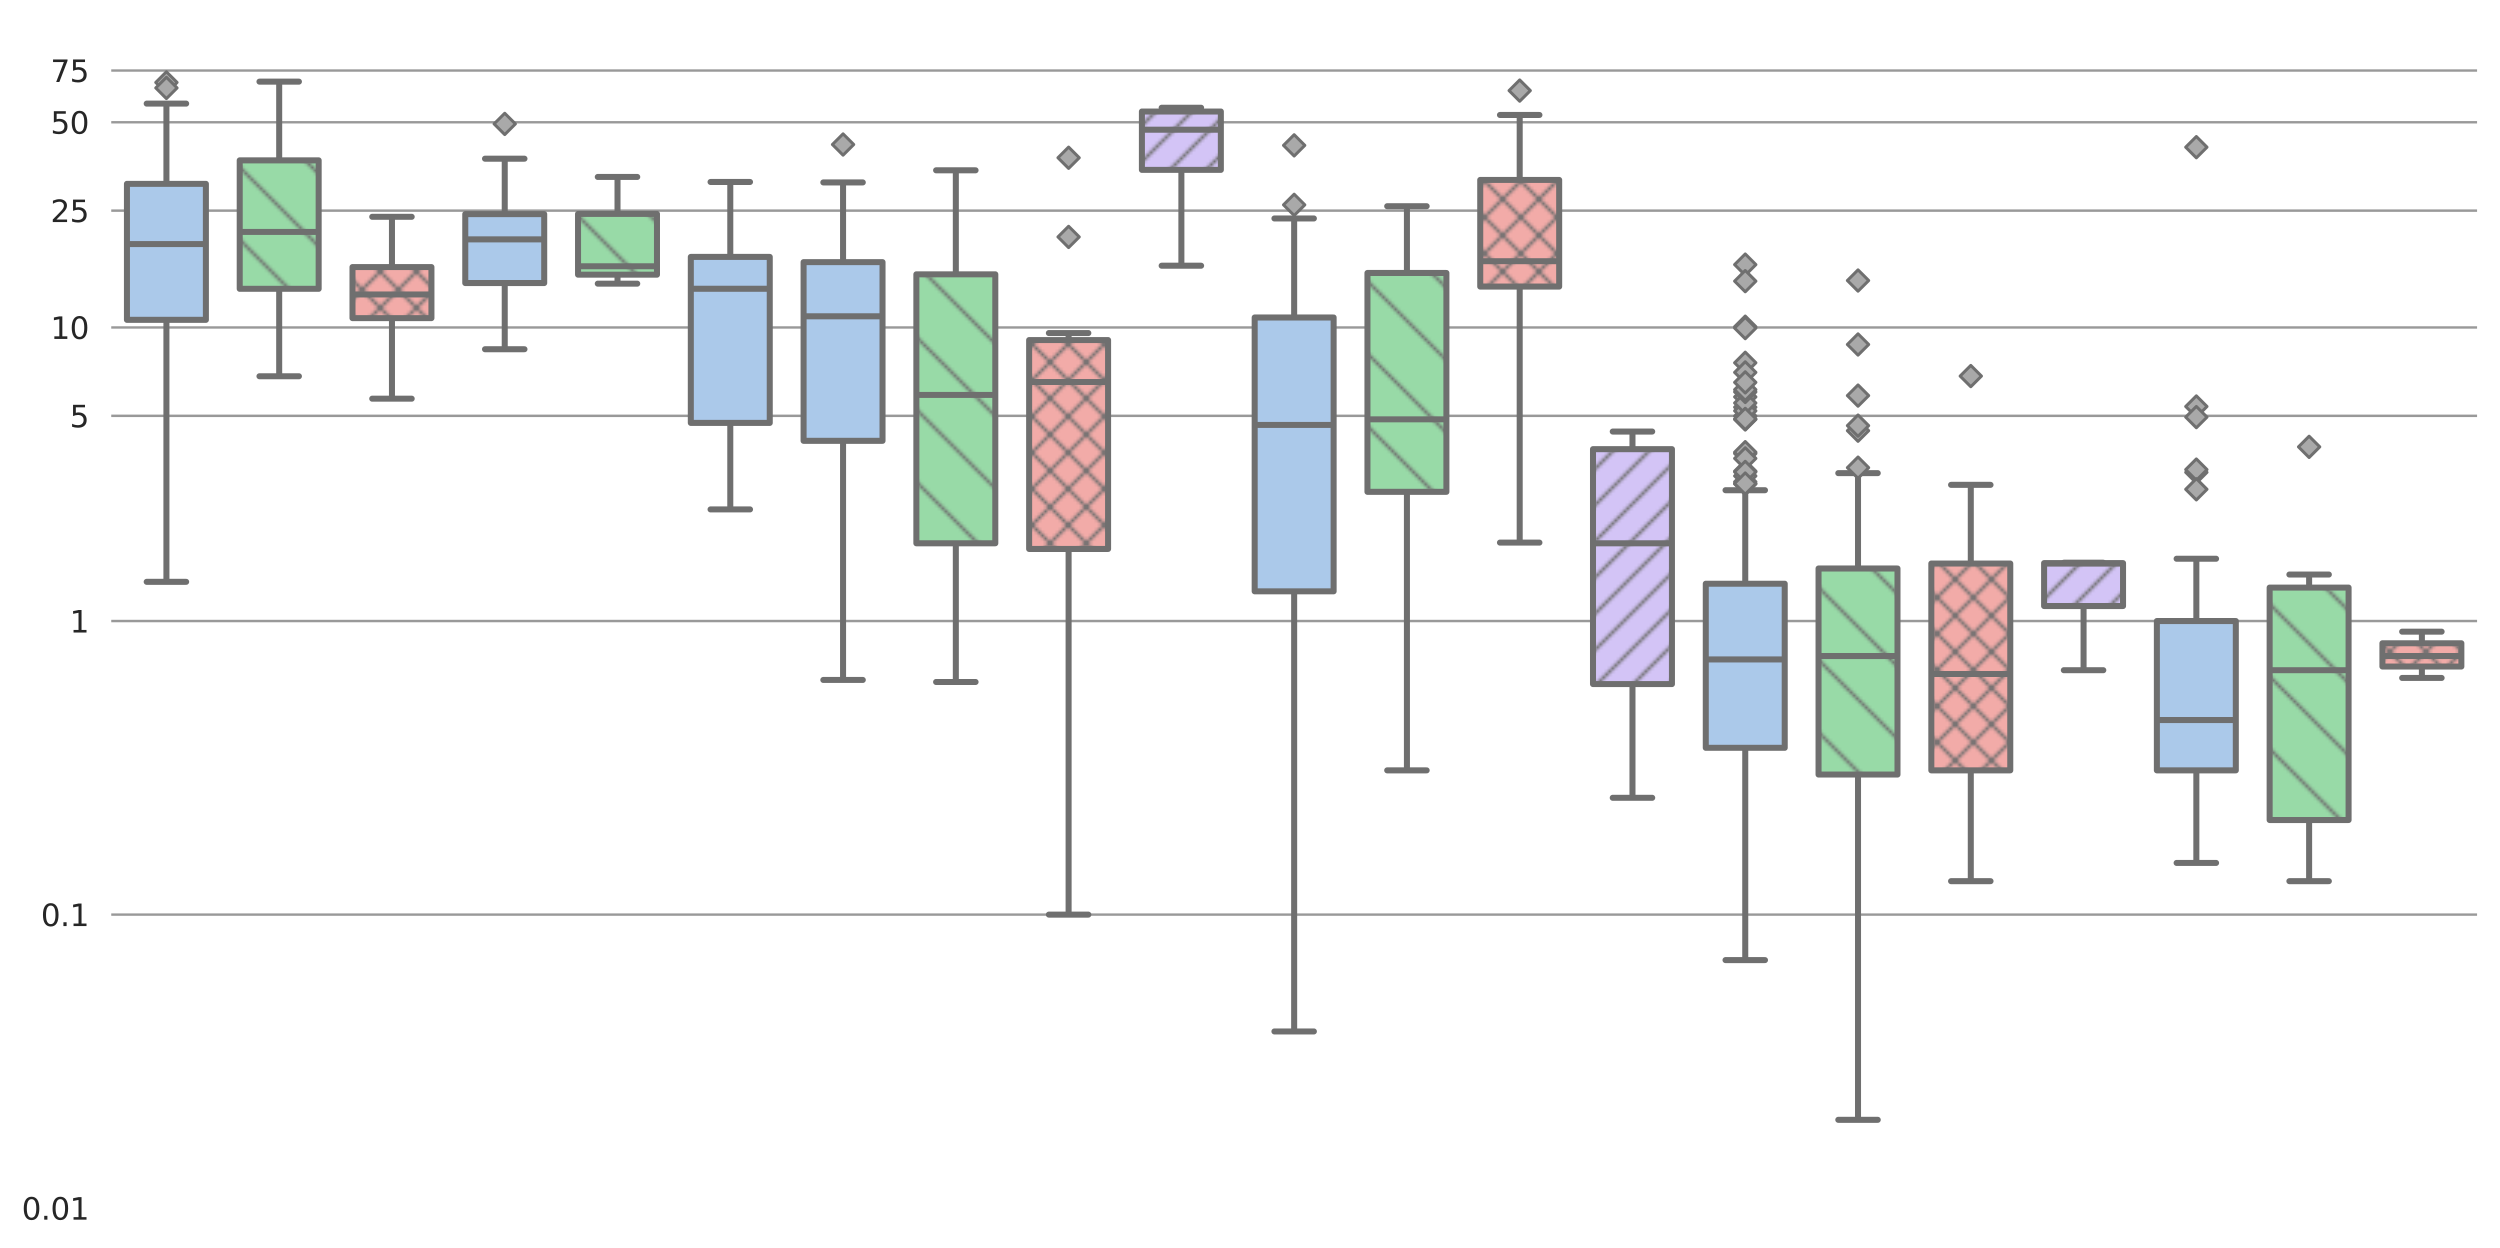 <?xml version="1.0" encoding="utf-8" standalone="no"?>
<!DOCTYPE svg PUBLIC "-//W3C//DTD SVG 1.1//EN"
  "http://www.w3.org/Graphics/SVG/1.1/DTD/svg11.dtd">
<svg xmlns:xlink="http://www.w3.org/1999/xlink" width="828.543pt" height="413.498pt" viewBox="0 0 828.543 413.498" xmlns="http://www.w3.org/2000/svg" version="1.1">
 <defs>
  <style type="text/css">*{stroke-linejoin: round; stroke-linecap: butt}</style>
 </defs>
 <g id="figure_1">
  <g id="patch_1">
   <path d="M 0 413.498 
L 828.543 413.498 
L 828.543 0 
L 0 0 
z
" style="fill: #ffffff"/>
  </g>
  <g id="axes_1">
   <g id="patch_2">
    <path d="M 36.466 400.419 
L 821.343 400.419 
L 821.343 7.2 
L 36.466 7.2 
z
" style="fill: #ffffff"/>
   </g>
   <g id="matplotlib.axis_1"/>
   <g id="matplotlib.axis_2">
    <g id="ytick_1">
     <g id="line2d_1">
      <path d="M 36.466 400.419 
L 821.343 400.419 
" clip-path="url(#p3a0d435a1f)" style="fill: none; stroke: #999999; stroke-width: 0.8; stroke-linecap: round"/>
     </g>
     <g id="text_1">
      <!-- 0.01 -->
      <g style="fill: #262626" transform="translate(7.2 404.218) scale(0.1 -0.1)">
       <defs>
        <path id="DejaVuSans-30" d="M 2034 4250 
Q 1547 4250 1301 3770 
Q 1056 3291 1056 2328 
Q 1056 1369 1301 889 
Q 1547 409 2034 409 
Q 2525 409 2770 889 
Q 3016 1369 3016 2328 
Q 3016 3291 2770 3770 
Q 2525 4250 2034 4250 
z
M 2034 4750 
Q 2819 4750 3233 4129 
Q 3647 3509 3647 2328 
Q 3647 1150 3233 529 
Q 2819 -91 2034 -91 
Q 1250 -91 836 529 
Q 422 1150 422 2328 
Q 422 3509 836 4129 
Q 1250 4750 2034 4750 
z
" transform="scale(0.016)"/>
        <path id="DejaVuSans-2e" d="M 684 794 
L 1344 794 
L 1344 0 
L 684 0 
L 684 794 
z
" transform="scale(0.016)"/>
        <path id="DejaVuSans-31" d="M 794 531 
L 1825 531 
L 1825 4091 
L 703 3866 
L 703 4441 
L 1819 4666 
L 2450 4666 
L 2450 531 
L 3481 531 
L 3481 0 
L 794 0 
L 794 531 
z
" transform="scale(0.016)"/>
       </defs>
       <use xlink:href="#DejaVuSans-30"/>
       <use xlink:href="#DejaVuSans-2e" transform="translate(63.623 0)"/>
       <use xlink:href="#DejaVuSans-30" transform="translate(95.41 0)"/>
       <use xlink:href="#DejaVuSans-31" transform="translate(159.033 0)"/>
      </g>
     </g>
    </g>
    <g id="ytick_2">
     <g id="line2d_2">
      <path d="M 36.466 303.121 
L 821.343 303.121 
" clip-path="url(#p3a0d435a1f)" style="fill: none; stroke: #999999; stroke-width: 0.8; stroke-linecap: round"/>
     </g>
     <g id="text_2">
      <!-- 0.1 -->
      <g style="fill: #262626" transform="translate(13.562 306.92) scale(0.1 -0.1)">
       <use xlink:href="#DejaVuSans-30"/>
       <use xlink:href="#DejaVuSans-2e" transform="translate(63.623 0)"/>
       <use xlink:href="#DejaVuSans-31" transform="translate(95.41 0)"/>
      </g>
     </g>
    </g>
    <g id="ytick_3">
     <g id="line2d_3">
      <path d="M 36.466 205.823 
L 821.343 205.823 
" clip-path="url(#p3a0d435a1f)" style="fill: none; stroke: #999999; stroke-width: 0.8; stroke-linecap: round"/>
     </g>
     <g id="text_3">
      <!-- 1 -->
      <g style="fill: #262626" transform="translate(23.103 209.622) scale(0.1 -0.1)">
       <use xlink:href="#DejaVuSans-31"/>
      </g>
     </g>
    </g>
    <g id="ytick_4">
     <g id="line2d_4">
      <path d="M 36.466 137.815 
L 821.343 137.815 
" clip-path="url(#p3a0d435a1f)" style="fill: none; stroke: #999999; stroke-width: 0.8; stroke-linecap: round"/>
     </g>
     <g id="text_4">
      <!-- 5 -->
      <g style="fill: #262626" transform="translate(23.103 141.614) scale(0.1 -0.1)">
       <defs>
        <path id="DejaVuSans-35" d="M 691 4666 
L 3169 4666 
L 3169 4134 
L 1269 4134 
L 1269 2991 
Q 1406 3038 1543 3061 
Q 1681 3084 1819 3084 
Q 2600 3084 3056 2656 
Q 3513 2228 3513 1497 
Q 3513 744 3044 326 
Q 2575 -91 1722 -91 
Q 1428 -91 1123 -41 
Q 819 9 494 109 
L 494 744 
Q 775 591 1075 516 
Q 1375 441 1709 441 
Q 2250 441 2565 725 
Q 2881 1009 2881 1497 
Q 2881 1984 2565 2268 
Q 2250 2553 1709 2553 
Q 1456 2553 1204 2497 
Q 953 2441 691 2322 
L 691 4666 
z
" transform="scale(0.016)"/>
       </defs>
       <use xlink:href="#DejaVuSans-35"/>
      </g>
     </g>
    </g>
    <g id="ytick_5">
     <g id="line2d_5">
      <path d="M 36.466 108.525 
L 821.343 108.525 
" clip-path="url(#p3a0d435a1f)" style="fill: none; stroke: #999999; stroke-width: 0.8; stroke-linecap: round"/>
     </g>
     <g id="text_5">
      <!-- 10 -->
      <g style="fill: #262626" transform="translate(16.741 112.324) scale(0.1 -0.1)">
       <use xlink:href="#DejaVuSans-31"/>
       <use xlink:href="#DejaVuSans-30" transform="translate(63.623 0)"/>
      </g>
     </g>
    </g>
    <g id="ytick_6">
     <g id="line2d_6">
      <path d="M 36.466 69.807 
L 821.343 69.807 
" clip-path="url(#p3a0d435a1f)" style="fill: none; stroke: #999999; stroke-width: 0.8; stroke-linecap: round"/>
     </g>
     <g id="text_6">
      <!-- 25 -->
      <g style="fill: #262626" transform="translate(16.741 73.606) scale(0.1 -0.1)">
       <defs>
        <path id="DejaVuSans-32" d="M 1228 531 
L 3431 531 
L 3431 0 
L 469 0 
L 469 531 
Q 828 903 1448 1529 
Q 2069 2156 2228 2338 
Q 2531 2678 2651 2914 
Q 2772 3150 2772 3378 
Q 2772 3750 2511 3984 
Q 2250 4219 1831 4219 
Q 1534 4219 1204 4116 
Q 875 4013 500 3803 
L 500 4441 
Q 881 4594 1212 4672 
Q 1544 4750 1819 4750 
Q 2544 4750 2975 4387 
Q 3406 4025 3406 3419 
Q 3406 3131 3298 2873 
Q 3191 2616 2906 2266 
Q 2828 2175 2409 1742 
Q 1991 1309 1228 531 
z
" transform="scale(0.016)"/>
       </defs>
       <use xlink:href="#DejaVuSans-32"/>
       <use xlink:href="#DejaVuSans-35" transform="translate(63.623 0)"/>
      </g>
     </g>
    </g>
    <g id="ytick_7">
     <g id="line2d_7">
      <path d="M 36.466 40.517 
L 821.343 40.517 
" clip-path="url(#p3a0d435a1f)" style="fill: none; stroke: #999999; stroke-width: 0.8; stroke-linecap: round"/>
     </g>
     <g id="text_7">
      <!-- 50 -->
      <g style="fill: #262626" transform="translate(16.741 44.316) scale(0.1 -0.1)">
       <use xlink:href="#DejaVuSans-35"/>
       <use xlink:href="#DejaVuSans-30" transform="translate(63.623 0)"/>
      </g>
     </g>
    </g>
    <g id="ytick_8">
     <g id="line2d_8">
      <path d="M 36.466 23.384 
L 821.343 23.384 
" clip-path="url(#p3a0d435a1f)" style="fill: none; stroke: #999999; stroke-width: 0.8; stroke-linecap: round"/>
     </g>
     <g id="text_8">
      <!-- 75 -->
      <g style="fill: #262626" transform="translate(16.741 27.183) scale(0.1 -0.1)">
       <defs>
        <path id="DejaVuSans-37" d="M 525 4666 
L 3525 4666 
L 3525 4397 
L 1831 0 
L 1172 0 
L 2766 4134 
L 525 4134 
L 525 4666 
z
" transform="scale(0.016)"/>
       </defs>
       <use xlink:href="#DejaVuSans-37"/>
       <use xlink:href="#DejaVuSans-35" transform="translate(63.623 0)"/>
      </g>
     </g>
    </g>
    <g id="ytick_9"/>
    <g id="ytick_10"/>
    <g id="ytick_11"/>
    <g id="ytick_12"/>
    <g id="ytick_13"/>
    <g id="ytick_14"/>
    <g id="ytick_15"/>
    <g id="ytick_16"/>
    <g id="ytick_17"/>
    <g id="ytick_18"/>
    <g id="ytick_19"/>
    <g id="ytick_20"/>
    <g id="ytick_21"/>
    <g id="ytick_22"/>
    <g id="ytick_23"/>
    <g id="ytick_24"/>
    <g id="ytick_25"/>
    <g id="ytick_26"/>
    <g id="ytick_27"/>
    <g id="ytick_28"/>
    <g id="ytick_29"/>
    <g id="ytick_30"/>
    <g id="ytick_31"/>
    <g id="ytick_32"/>
    <g id="ytick_33"/>
    <g id="ytick_34"/>
    <g id="ytick_35"/>
    <g id="ytick_36"/>
    <g id="ytick_37"/>
    <g id="ytick_38"/>
   </g>
   <g id="patch_3">
    <path d="M 42.072 106.003 
L 68.234 106.003 
L 68.234 60.932 
L 42.072 60.932 
L 42.072 106.003 
z
" clip-path="url(#p3a0d435a1f)" style="fill: #abc9ea; stroke: #6f6f6f; stroke-width: 2; stroke-linejoin: miter"/>
   </g>
   <g id="line2d_9">
    <path d="M 55.153 106.003 
L 55.153 192.83 
" clip-path="url(#p3a0d435a1f)" style="fill: none; stroke: #6f6f6f; stroke-width: 2"/>
   </g>
   <g id="line2d_10">
    <path d="M 55.153 60.932 
L 55.153 34.34 
" clip-path="url(#p3a0d435a1f)" style="fill: none; stroke: #6f6f6f; stroke-width: 2"/>
   </g>
   <g id="line2d_11">
    <path d="M 48.613 192.83 
L 61.694 192.83 
" clip-path="url(#p3a0d435a1f)" style="fill: none; stroke: #6f6f6f; stroke-width: 2; stroke-linecap: round"/>
   </g>
   <g id="line2d_12">
    <path d="M 48.613 34.34 
L 61.694 34.34 
" clip-path="url(#p3a0d435a1f)" style="fill: none; stroke: #6f6f6f; stroke-width: 2; stroke-linecap: round"/>
   </g>
   <g id="line2d_13">
    <defs>
     <path id="md24e4d7b96" d="M -0 3.536 
L 3.536 0 
L 0 -3.536 
L -3.536 -0 
z
" style="stroke: #6f6f6f; stroke-linejoin: miter"/>
    </defs>
    <g clip-path="url(#p3a0d435a1f)">
     <use xlink:href="#md24e4d7b96" x="55.153" y="27.326" style="fill: #a9a9a9; stroke: #6f6f6f; stroke-linejoin: miter"/>
     <use xlink:href="#md24e4d7b96" x="55.153" y="29.145" style="fill: #a9a9a9; stroke: #6f6f6f; stroke-linejoin: miter"/>
    </g>
   </g>
   <g id="patch_4">
    <path d="M 79.447 95.719 
L 105.61 95.719 
L 105.61 53.143 
L 79.447 53.143 
L 79.447 95.719 
z
" clip-path="url(#p3a0d435a1f)" style="fill: url(#h4599c4255c); stroke: #6f6f6f; stroke-width: 2; stroke-linejoin: miter"/>
   </g>
   <g id="line2d_14">
    <path d="M 92.528 95.719 
L 92.528 124.698 
" clip-path="url(#p3a0d435a1f)" style="fill: none; stroke: #6f6f6f; stroke-width: 2"/>
   </g>
   <g id="line2d_15">
    <path d="M 92.528 53.143 
L 92.528 27.06 
" clip-path="url(#p3a0d435a1f)" style="fill: none; stroke: #6f6f6f; stroke-width: 2"/>
   </g>
   <g id="line2d_16">
    <path d="M 85.988 124.698 
L 99.069 124.698 
" clip-path="url(#p3a0d435a1f)" style="fill: none; stroke: #6f6f6f; stroke-width: 2; stroke-linecap: round"/>
   </g>
   <g id="line2d_17">
    <path d="M 85.988 27.06 
L 99.069 27.06 
" clip-path="url(#p3a0d435a1f)" style="fill: none; stroke: #6f6f6f; stroke-width: 2; stroke-linecap: round"/>
   </g>
   <g id="line2d_18"/>
   <g id="patch_5">
    <path d="M 116.822 105.43 
L 142.985 105.43 
L 142.985 88.513 
L 116.822 88.513 
L 116.822 105.43 
z
" clip-path="url(#p3a0d435a1f)" style="fill: url(#hc1af80249e); stroke: #6f6f6f; stroke-width: 2; stroke-linejoin: miter"/>
   </g>
   <g id="line2d_19">
    <path d="M 129.903 105.43 
L 129.903 132.13 
" clip-path="url(#p3a0d435a1f)" style="fill: none; stroke: #6f6f6f; stroke-width: 2"/>
   </g>
   <g id="line2d_20">
    <path d="M 129.903 88.513 
L 129.903 71.85 
" clip-path="url(#p3a0d435a1f)" style="fill: none; stroke: #6f6f6f; stroke-width: 2"/>
   </g>
   <g id="line2d_21">
    <path d="M 123.363 132.13 
L 136.444 132.13 
" clip-path="url(#p3a0d435a1f)" style="fill: none; stroke: #6f6f6f; stroke-width: 2; stroke-linecap: round"/>
   </g>
   <g id="line2d_22">
    <path d="M 123.363 71.85 
L 136.444 71.85 
" clip-path="url(#p3a0d435a1f)" style="fill: none; stroke: #6f6f6f; stroke-width: 2; stroke-linecap: round"/>
   </g>
   <g id="line2d_23"/>
   <g id="patch_6">
    <path d="M 154.197 93.805 
L 180.36 93.805 
L 180.36 70.954 
L 154.197 70.954 
L 154.197 93.805 
z
" clip-path="url(#p3a0d435a1f)" style="fill: #abc9ea; stroke: #6f6f6f; stroke-width: 2; stroke-linejoin: miter"/>
   </g>
   <g id="line2d_24">
    <path d="M 167.279 93.805 
L 167.279 115.742 
" clip-path="url(#p3a0d435a1f)" style="fill: none; stroke: #6f6f6f; stroke-width: 2"/>
   </g>
   <g id="line2d_25">
    <path d="M 167.279 70.954 
L 167.279 52.594 
" clip-path="url(#p3a0d435a1f)" style="fill: none; stroke: #6f6f6f; stroke-width: 2"/>
   </g>
   <g id="line2d_26">
    <path d="M 160.738 115.742 
L 173.819 115.742 
" clip-path="url(#p3a0d435a1f)" style="fill: none; stroke: #6f6f6f; stroke-width: 2; stroke-linecap: round"/>
   </g>
   <g id="line2d_27">
    <path d="M 160.738 52.594 
L 173.819 52.594 
" clip-path="url(#p3a0d435a1f)" style="fill: none; stroke: #6f6f6f; stroke-width: 2; stroke-linecap: round"/>
   </g>
   <g id="line2d_28">
    <g clip-path="url(#p3a0d435a1f)">
     <use xlink:href="#md24e4d7b96" x="167.279" y="41.07" style="fill: #a9a9a9; stroke: #6f6f6f; stroke-linejoin: miter"/>
    </g>
   </g>
   <g id="patch_7">
    <path d="M 191.572 91.027 
L 217.735 91.027 
L 217.735 70.902 
L 191.572 70.902 
L 191.572 91.027 
z
" clip-path="url(#p3a0d435a1f)" style="fill: url(#h4599c4255c); stroke: #6f6f6f; stroke-width: 2; stroke-linejoin: miter"/>
   </g>
   <g id="line2d_29">
    <path d="M 204.654 91.027 
L 204.654 94.007 
" clip-path="url(#p3a0d435a1f)" style="fill: none; stroke: #6f6f6f; stroke-width: 2"/>
   </g>
   <g id="line2d_30">
    <path d="M 204.654 70.902 
L 204.654 58.642 
" clip-path="url(#p3a0d435a1f)" style="fill: none; stroke: #6f6f6f; stroke-width: 2"/>
   </g>
   <g id="line2d_31">
    <path d="M 198.113 94.007 
L 211.194 94.007 
" clip-path="url(#p3a0d435a1f)" style="fill: none; stroke: #6f6f6f; stroke-width: 2; stroke-linecap: round"/>
   </g>
   <g id="line2d_32">
    <path d="M 198.113 58.642 
L 211.194 58.642 
" clip-path="url(#p3a0d435a1f)" style="fill: none; stroke: #6f6f6f; stroke-width: 2; stroke-linecap: round"/>
   </g>
   <g id="line2d_33"/>
   <g id="patch_8">
    <path d="M 228.948 140.161 
L 255.11 140.161 
L 255.11 85.145 
L 228.948 85.145 
L 228.948 140.161 
z
" clip-path="url(#p3a0d435a1f)" style="fill: #abc9ea; stroke: #6f6f6f; stroke-width: 2; stroke-linejoin: miter"/>
   </g>
   <g id="line2d_34">
    <path d="M 242.029 140.161 
L 242.029 168.829 
" clip-path="url(#p3a0d435a1f)" style="fill: none; stroke: #6f6f6f; stroke-width: 2"/>
   </g>
   <g id="line2d_35">
    <path d="M 242.029 85.145 
L 242.029 60.31 
" clip-path="url(#p3a0d435a1f)" style="fill: none; stroke: #6f6f6f; stroke-width: 2"/>
   </g>
   <g id="line2d_36">
    <path d="M 235.488 168.829 
L 248.57 168.829 
" clip-path="url(#p3a0d435a1f)" style="fill: none; stroke: #6f6f6f; stroke-width: 2; stroke-linecap: round"/>
   </g>
   <g id="line2d_37">
    <path d="M 235.488 60.31 
L 248.57 60.31 
" clip-path="url(#p3a0d435a1f)" style="fill: none; stroke: #6f6f6f; stroke-width: 2; stroke-linecap: round"/>
   </g>
   <g id="line2d_38"/>
   <g id="patch_9">
    <path d="M 266.323 146.098 
L 292.485 146.098 
L 292.485 86.881 
L 266.323 86.881 
L 266.323 146.098 
z
" clip-path="url(#p3a0d435a1f)" style="fill: #abc9ea; stroke: #6f6f6f; stroke-width: 2; stroke-linejoin: miter"/>
   </g>
   <g id="line2d_39">
    <path d="M 279.404 146.098 
L 279.404 225.347 
" clip-path="url(#p3a0d435a1f)" style="fill: none; stroke: #6f6f6f; stroke-width: 2"/>
   </g>
   <g id="line2d_40">
    <path d="M 279.404 86.881 
L 279.404 60.459 
" clip-path="url(#p3a0d435a1f)" style="fill: none; stroke: #6f6f6f; stroke-width: 2"/>
   </g>
   <g id="line2d_41">
    <path d="M 272.863 225.347 
L 285.945 225.347 
" clip-path="url(#p3a0d435a1f)" style="fill: none; stroke: #6f6f6f; stroke-width: 2; stroke-linecap: round"/>
   </g>
   <g id="line2d_42">
    <path d="M 272.863 60.459 
L 285.945 60.459 
" clip-path="url(#p3a0d435a1f)" style="fill: none; stroke: #6f6f6f; stroke-width: 2; stroke-linecap: round"/>
   </g>
   <g id="line2d_43">
    <g clip-path="url(#p3a0d435a1f)">
     <use xlink:href="#md24e4d7b96" x="279.404" y="47.895" style="fill: #a9a9a9; stroke: #6f6f6f; stroke-linejoin: miter"/>
    </g>
   </g>
   <g id="patch_10">
    <path d="M 303.698 180.057 
L 329.86 180.057 
L 329.86 90.916 
L 303.698 90.916 
L 303.698 180.057 
z
" clip-path="url(#p3a0d435a1f)" style="fill: url(#h4599c4255c); stroke: #6f6f6f; stroke-width: 2; stroke-linejoin: miter"/>
   </g>
   <g id="line2d_44">
    <path d="M 316.779 180.057 
L 316.779 226.023 
" clip-path="url(#p3a0d435a1f)" style="fill: none; stroke: #6f6f6f; stroke-width: 2"/>
   </g>
   <g id="line2d_45">
    <path d="M 316.779 90.916 
L 316.779 56.442 
" clip-path="url(#p3a0d435a1f)" style="fill: none; stroke: #6f6f6f; stroke-width: 2"/>
   </g>
   <g id="line2d_46">
    <path d="M 310.238 226.023 
L 323.32 226.023 
" clip-path="url(#p3a0d435a1f)" style="fill: none; stroke: #6f6f6f; stroke-width: 2; stroke-linecap: round"/>
   </g>
   <g id="line2d_47">
    <path d="M 310.238 56.442 
L 323.32 56.442 
" clip-path="url(#p3a0d435a1f)" style="fill: none; stroke: #6f6f6f; stroke-width: 2; stroke-linecap: round"/>
   </g>
   <g id="line2d_48"/>
   <g id="patch_11">
    <path d="M 341.073 181.935 
L 367.236 181.935 
L 367.236 112.708 
L 341.073 112.708 
L 341.073 181.935 
z
" clip-path="url(#p3a0d435a1f)" style="fill: url(#hc1af80249e); stroke: #6f6f6f; stroke-width: 2; stroke-linejoin: miter"/>
   </g>
   <g id="line2d_49">
    <path d="M 354.154 181.935 
L 354.154 303.121 
" clip-path="url(#p3a0d435a1f)" style="fill: none; stroke: #6f6f6f; stroke-width: 2"/>
   </g>
   <g id="line2d_50">
    <path d="M 354.154 112.708 
L 354.154 110.382 
" clip-path="url(#p3a0d435a1f)" style="fill: none; stroke: #6f6f6f; stroke-width: 2"/>
   </g>
   <g id="line2d_51">
    <path d="M 347.614 303.121 
L 360.695 303.121 
" clip-path="url(#p3a0d435a1f)" style="fill: none; stroke: #6f6f6f; stroke-width: 2; stroke-linecap: round"/>
   </g>
   <g id="line2d_52">
    <path d="M 347.614 110.382 
L 360.695 110.382 
" clip-path="url(#p3a0d435a1f)" style="fill: none; stroke: #6f6f6f; stroke-width: 2; stroke-linecap: round"/>
   </g>
   <g id="line2d_53">
    <g clip-path="url(#p3a0d435a1f)">
     <use xlink:href="#md24e4d7b96" x="354.154" y="78.523" style="fill: #a9a9a9; stroke: #6f6f6f; stroke-linejoin: miter"/>
     <use xlink:href="#md24e4d7b96" x="354.154" y="52.281" style="fill: #a9a9a9; stroke: #6f6f6f; stroke-linejoin: miter"/>
    </g>
   </g>
   <g id="patch_12">
    <path d="M 378.448 56.298 
L 404.611 56.298 
L 404.611 36.959 
L 378.448 36.959 
L 378.448 56.298 
z
" clip-path="url(#p3a0d435a1f)" style="fill: url(#h6200b3d8ff); stroke: #6f6f6f; stroke-width: 2; stroke-linejoin: miter"/>
   </g>
   <g id="line2d_54">
    <path d="M 391.529 56.298 
L 391.529 88.062 
" clip-path="url(#p3a0d435a1f)" style="fill: none; stroke: #6f6f6f; stroke-width: 2"/>
   </g>
   <g id="line2d_55">
    <path d="M 391.529 36.959 
L 391.529 35.713 
" clip-path="url(#p3a0d435a1f)" style="fill: none; stroke: #6f6f6f; stroke-width: 2"/>
   </g>
   <g id="line2d_56">
    <path d="M 384.989 88.062 
L 398.07 88.062 
" clip-path="url(#p3a0d435a1f)" style="fill: none; stroke: #6f6f6f; stroke-width: 2; stroke-linecap: round"/>
   </g>
   <g id="line2d_57">
    <path d="M 384.989 35.713 
L 398.07 35.713 
" clip-path="url(#p3a0d435a1f)" style="fill: none; stroke: #6f6f6f; stroke-width: 2; stroke-linecap: round"/>
   </g>
   <g id="line2d_58"/>
   <g id="patch_13">
    <path d="M 415.823 195.973 
L 441.986 195.973 
L 441.986 105.224 
L 415.823 105.224 
L 415.823 195.973 
z
" clip-path="url(#p3a0d435a1f)" style="fill: #abc9ea; stroke: #6f6f6f; stroke-width: 2; stroke-linejoin: miter"/>
   </g>
   <g id="line2d_59">
    <path d="M 428.905 195.973 
L 428.905 341.84 
" clip-path="url(#p3a0d435a1f)" style="fill: none; stroke: #6f6f6f; stroke-width: 2"/>
   </g>
   <g id="line2d_60">
    <path d="M 428.905 105.224 
L 428.905 72.403 
" clip-path="url(#p3a0d435a1f)" style="fill: none; stroke: #6f6f6f; stroke-width: 2"/>
   </g>
   <g id="line2d_61">
    <path d="M 422.364 341.84 
L 435.445 341.84 
" clip-path="url(#p3a0d435a1f)" style="fill: none; stroke: #6f6f6f; stroke-width: 2; stroke-linecap: round"/>
   </g>
   <g id="line2d_62">
    <path d="M 422.364 72.403 
L 435.445 72.403 
" clip-path="url(#p3a0d435a1f)" style="fill: none; stroke: #6f6f6f; stroke-width: 2; stroke-linecap: round"/>
   </g>
   <g id="line2d_63">
    <g clip-path="url(#p3a0d435a1f)">
     <use xlink:href="#md24e4d7b96" x="428.905" y="67.89" style="fill: #a9a9a9; stroke: #6f6f6f; stroke-linejoin: miter"/>
     <use xlink:href="#md24e4d7b96" x="428.905" y="48.177" style="fill: #a9a9a9; stroke: #6f6f6f; stroke-linejoin: miter"/>
    </g>
   </g>
   <g id="patch_14">
    <path d="M 453.198 163 
L 479.361 163 
L 479.361 90.466 
L 453.198 90.466 
L 453.198 163 
z
" clip-path="url(#p3a0d435a1f)" style="fill: url(#h4599c4255c); stroke: #6f6f6f; stroke-width: 2; stroke-linejoin: miter"/>
   </g>
   <g id="line2d_64">
    <path d="M 466.28 163 
L 466.28 255.312 
" clip-path="url(#p3a0d435a1f)" style="fill: none; stroke: #6f6f6f; stroke-width: 2"/>
   </g>
   <g id="line2d_65">
    <path d="M 466.28 90.466 
L 466.28 68.345 
" clip-path="url(#p3a0d435a1f)" style="fill: none; stroke: #6f6f6f; stroke-width: 2"/>
   </g>
   <g id="line2d_66">
    <path d="M 459.739 255.312 
L 472.82 255.312 
" clip-path="url(#p3a0d435a1f)" style="fill: none; stroke: #6f6f6f; stroke-width: 2; stroke-linecap: round"/>
   </g>
   <g id="line2d_67">
    <path d="M 459.739 68.345 
L 472.82 68.345 
" clip-path="url(#p3a0d435a1f)" style="fill: none; stroke: #6f6f6f; stroke-width: 2; stroke-linecap: round"/>
   </g>
   <g id="line2d_68"/>
   <g id="patch_15">
    <path d="M 490.574 94.977 
L 516.736 94.977 
L 516.736 59.634 
L 490.574 59.634 
L 490.574 94.977 
z
" clip-path="url(#p3a0d435a1f)" style="fill: url(#hc1af80249e); stroke: #6f6f6f; stroke-width: 2; stroke-linejoin: miter"/>
   </g>
   <g id="line2d_69">
    <path d="M 503.655 94.977 
L 503.655 179.828 
" clip-path="url(#p3a0d435a1f)" style="fill: none; stroke: #6f6f6f; stroke-width: 2"/>
   </g>
   <g id="line2d_70">
    <path d="M 503.655 59.634 
L 503.655 38.103 
" clip-path="url(#p3a0d435a1f)" style="fill: none; stroke: #6f6f6f; stroke-width: 2"/>
   </g>
   <g id="line2d_71">
    <path d="M 497.114 179.828 
L 510.195 179.828 
" clip-path="url(#p3a0d435a1f)" style="fill: none; stroke: #6f6f6f; stroke-width: 2; stroke-linecap: round"/>
   </g>
   <g id="line2d_72">
    <path d="M 497.114 38.103 
L 510.195 38.103 
" clip-path="url(#p3a0d435a1f)" style="fill: none; stroke: #6f6f6f; stroke-width: 2; stroke-linecap: round"/>
   </g>
   <g id="line2d_73">
    <g clip-path="url(#p3a0d435a1f)">
     <use xlink:href="#md24e4d7b96" x="503.655" y="30.026" style="fill: #a9a9a9; stroke: #6f6f6f; stroke-linejoin: miter"/>
    </g>
   </g>
   <g id="patch_16">
    <path d="M 527.949 226.71 
L 554.111 226.71 
L 554.111 148.859 
L 527.949 148.859 
L 527.949 226.71 
z
" clip-path="url(#p3a0d435a1f)" style="fill: url(#h6200b3d8ff); stroke: #6f6f6f; stroke-width: 2; stroke-linejoin: miter"/>
   </g>
   <g id="line2d_74">
    <path d="M 541.03 226.71 
L 541.03 264.402 
" clip-path="url(#p3a0d435a1f)" style="fill: none; stroke: #6f6f6f; stroke-width: 2"/>
   </g>
   <g id="line2d_75">
    <path d="M 541.03 148.859 
L 541.03 143.025 
" clip-path="url(#p3a0d435a1f)" style="fill: none; stroke: #6f6f6f; stroke-width: 2"/>
   </g>
   <g id="line2d_76">
    <path d="M 534.489 264.402 
L 547.571 264.402 
" clip-path="url(#p3a0d435a1f)" style="fill: none; stroke: #6f6f6f; stroke-width: 2; stroke-linecap: round"/>
   </g>
   <g id="line2d_77">
    <path d="M 534.489 143.025 
L 547.571 143.025 
" clip-path="url(#p3a0d435a1f)" style="fill: none; stroke: #6f6f6f; stroke-width: 2; stroke-linecap: round"/>
   </g>
   <g id="line2d_78"/>
   <g id="patch_17">
    <path d="M 565.324 247.836 
L 591.486 247.836 
L 591.486 193.456 
L 565.324 193.456 
L 565.324 247.836 
z
" clip-path="url(#p3a0d435a1f)" style="fill: #abc9ea; stroke: #6f6f6f; stroke-width: 2; stroke-linejoin: miter"/>
   </g>
   <g id="line2d_79">
    <path d="M 578.405 247.836 
L 578.405 318.193 
" clip-path="url(#p3a0d435a1f)" style="fill: none; stroke: #6f6f6f; stroke-width: 2"/>
   </g>
   <g id="line2d_80">
    <path d="M 578.405 193.456 
L 578.405 162.467 
" clip-path="url(#p3a0d435a1f)" style="fill: none; stroke: #6f6f6f; stroke-width: 2"/>
   </g>
   <g id="line2d_81">
    <path d="M 571.864 318.193 
L 584.946 318.193 
" clip-path="url(#p3a0d435a1f)" style="fill: none; stroke: #6f6f6f; stroke-width: 2; stroke-linecap: round"/>
   </g>
   <g id="line2d_82">
    <path d="M 571.864 162.467 
L 584.946 162.467 
" clip-path="url(#p3a0d435a1f)" style="fill: none; stroke: #6f6f6f; stroke-width: 2; stroke-linecap: round"/>
   </g>
   <g id="line2d_83">
    <g clip-path="url(#p3a0d435a1f)">
     <use xlink:href="#md24e4d7b96" x="578.405" y="137.899" style="fill: #a9a9a9; stroke: #6f6f6f; stroke-linejoin: miter"/>
     <use xlink:href="#md24e4d7b96" x="578.405" y="159.683" style="fill: #a9a9a9; stroke: #6f6f6f; stroke-linejoin: miter"/>
     <use xlink:href="#md24e4d7b96" x="578.405" y="150.31" style="fill: #a9a9a9; stroke: #6f6f6f; stroke-linejoin: miter"/>
     <use xlink:href="#md24e4d7b96" x="578.405" y="108.272" style="fill: #a9a9a9; stroke: #6f6f6f; stroke-linejoin: miter"/>
     <use xlink:href="#md24e4d7b96" x="578.405" y="134.956" style="fill: #a9a9a9; stroke: #6f6f6f; stroke-linejoin: miter"/>
     <use xlink:href="#md24e4d7b96" x="578.405" y="87.699" style="fill: #a9a9a9; stroke: #6f6f6f; stroke-linejoin: miter"/>
     <use xlink:href="#md24e4d7b96" x="578.405" y="136.158" style="fill: #a9a9a9; stroke: #6f6f6f; stroke-linejoin: miter"/>
     <use xlink:href="#md24e4d7b96" x="578.405" y="156.148" style="fill: #a9a9a9; stroke: #6f6f6f; stroke-linejoin: miter"/>
     <use xlink:href="#md24e4d7b96" x="578.405" y="160.398" style="fill: #a9a9a9; stroke: #6f6f6f; stroke-linejoin: miter"/>
     <use xlink:href="#md24e4d7b96" x="578.405" y="157.743" style="fill: #a9a9a9; stroke: #6f6f6f; stroke-linejoin: miter"/>
     <use xlink:href="#md24e4d7b96" x="578.405" y="93.176" style="fill: #a9a9a9; stroke: #6f6f6f; stroke-linejoin: miter"/>
     <use xlink:href="#md24e4d7b96" x="578.405" y="120.233" style="fill: #a9a9a9; stroke: #6f6f6f; stroke-linejoin: miter"/>
     <use xlink:href="#md24e4d7b96" x="578.405" y="131.543" style="fill: #a9a9a9; stroke: #6f6f6f; stroke-linejoin: miter"/>
     <use xlink:href="#md24e4d7b96" x="578.405" y="133.558" style="fill: #a9a9a9; stroke: #6f6f6f; stroke-linejoin: miter"/>
     <use xlink:href="#md24e4d7b96" x="578.405" y="123.416" style="fill: #a9a9a9; stroke: #6f6f6f; stroke-linejoin: miter"/>
     <use xlink:href="#md24e4d7b96" x="578.405" y="149.859" style="fill: #a9a9a9; stroke: #6f6f6f; stroke-linejoin: miter"/>
     <use xlink:href="#md24e4d7b96" x="578.405" y="151.931" style="fill: #a9a9a9; stroke: #6f6f6f; stroke-linejoin: miter"/>
     <use xlink:href="#md24e4d7b96" x="578.405" y="156.41" style="fill: #a9a9a9; stroke: #6f6f6f; stroke-linejoin: miter"/>
     <use xlink:href="#md24e4d7b96" x="578.405" y="129.9" style="fill: #a9a9a9; stroke: #6f6f6f; stroke-linejoin: miter"/>
     <use xlink:href="#md24e4d7b96" x="578.405" y="129.136" style="fill: #a9a9a9; stroke: #6f6f6f; stroke-linejoin: miter"/>
     <use xlink:href="#md24e4d7b96" x="578.405" y="108.737" style="fill: #a9a9a9; stroke: #6f6f6f; stroke-linejoin: miter"/>
     <use xlink:href="#md24e4d7b96" x="578.405" y="139.015" style="fill: #a9a9a9; stroke: #6f6f6f; stroke-linejoin: miter"/>
     <use xlink:href="#md24e4d7b96" x="578.405" y="160.254" style="fill: #a9a9a9; stroke: #6f6f6f; stroke-linejoin: miter"/>
     <use xlink:href="#md24e4d7b96" x="578.405" y="138.841" style="fill: #a9a9a9; stroke: #6f6f6f; stroke-linejoin: miter"/>
     <use xlink:href="#md24e4d7b96" x="578.405" y="126.728" style="fill: #a9a9a9; stroke: #6f6f6f; stroke-linejoin: miter"/>
    </g>
   </g>
   <g id="patch_18">
    <path d="M 602.699 256.698 
L 628.862 256.698 
L 628.862 188.409 
L 602.699 188.409 
L 602.699 256.698 
z
" clip-path="url(#p3a0d435a1f)" style="fill: url(#h4599c4255c); stroke: #6f6f6f; stroke-width: 2; stroke-linejoin: miter"/>
   </g>
   <g id="line2d_84">
    <path d="M 615.78 256.698 
L 615.78 371.129 
" clip-path="url(#p3a0d435a1f)" style="fill: none; stroke: #6f6f6f; stroke-width: 2"/>
   </g>
   <g id="line2d_85">
    <path d="M 615.78 188.409 
L 615.78 156.805 
" clip-path="url(#p3a0d435a1f)" style="fill: none; stroke: #6f6f6f; stroke-width: 2"/>
   </g>
   <g id="line2d_86">
    <path d="M 609.24 371.129 
L 622.321 371.129 
" clip-path="url(#p3a0d435a1f)" style="fill: none; stroke: #6f6f6f; stroke-width: 2; stroke-linecap: round"/>
   </g>
   <g id="line2d_87">
    <path d="M 609.24 156.805 
L 622.321 156.805 
" clip-path="url(#p3a0d435a1f)" style="fill: none; stroke: #6f6f6f; stroke-width: 2; stroke-linecap: round"/>
   </g>
   <g id="line2d_88">
    <g clip-path="url(#p3a0d435a1f)">
     <use xlink:href="#md24e4d7b96" x="615.78" y="131.108" style="fill: #a9a9a9; stroke: #6f6f6f; stroke-linejoin: miter"/>
     <use xlink:href="#md24e4d7b96" x="615.78" y="154.99" style="fill: #a9a9a9; stroke: #6f6f6f; stroke-linejoin: miter"/>
     <use xlink:href="#md24e4d7b96" x="615.78" y="142.739" style="fill: #a9a9a9; stroke: #6f6f6f; stroke-linejoin: miter"/>
     <use xlink:href="#md24e4d7b96" x="615.78" y="92.97" style="fill: #a9a9a9; stroke: #6f6f6f; stroke-linejoin: miter"/>
     <use xlink:href="#md24e4d7b96" x="615.78" y="114.168" style="fill: #a9a9a9; stroke: #6f6f6f; stroke-linejoin: miter"/>
     <use xlink:href="#md24e4d7b96" x="615.78" y="141.063" style="fill: #a9a9a9; stroke: #6f6f6f; stroke-linejoin: miter"/>
    </g>
   </g>
   <g id="patch_19">
    <path d="M 640.074 255.312 
L 666.237 255.312 
L 666.237 186.762 
L 640.074 186.762 
L 640.074 255.312 
z
" clip-path="url(#p3a0d435a1f)" style="fill: url(#hc1af80249e); stroke: #6f6f6f; stroke-width: 2; stroke-linejoin: miter"/>
   </g>
   <g id="line2d_89">
    <path d="M 653.155 255.312 
L 653.155 292.034 
" clip-path="url(#p3a0d435a1f)" style="fill: none; stroke: #6f6f6f; stroke-width: 2"/>
   </g>
   <g id="line2d_90">
    <path d="M 653.155 186.762 
L 653.155 160.687 
" clip-path="url(#p3a0d435a1f)" style="fill: none; stroke: #6f6f6f; stroke-width: 2"/>
   </g>
   <g id="line2d_91">
    <path d="M 646.615 292.034 
L 659.696 292.034 
" clip-path="url(#p3a0d435a1f)" style="fill: none; stroke: #6f6f6f; stroke-width: 2; stroke-linecap: round"/>
   </g>
   <g id="line2d_92">
    <path d="M 646.615 160.687 
L 659.696 160.687 
" clip-path="url(#p3a0d435a1f)" style="fill: none; stroke: #6f6f6f; stroke-width: 2; stroke-linecap: round"/>
   </g>
   <g id="line2d_93">
    <g clip-path="url(#p3a0d435a1f)">
     <use xlink:href="#md24e4d7b96" x="653.155" y="124.636" style="fill: #a9a9a9; stroke: #6f6f6f; stroke-linejoin: miter"/>
    </g>
   </g>
   <g id="patch_20">
    <path d="M 677.449 200.846 
L 703.612 200.846 
L 703.612 186.628 
L 677.449 186.628 
L 677.449 200.846 
z
" clip-path="url(#p3a0d435a1f)" style="fill: url(#h6200b3d8ff); stroke: #6f6f6f; stroke-width: 2; stroke-linejoin: miter"/>
   </g>
   <g id="line2d_94">
    <path d="M 690.531 200.846 
L 690.531 222.12 
" clip-path="url(#p3a0d435a1f)" style="fill: none; stroke: #6f6f6f; stroke-width: 2"/>
   </g>
   <g id="line2d_95">
    <path d="M 690.531 186.628 
L 690.531 186.494 
" clip-path="url(#p3a0d435a1f)" style="fill: none; stroke: #6f6f6f; stroke-width: 2"/>
   </g>
   <g id="line2d_96">
    <path d="M 683.99 222.12 
L 697.071 222.12 
" clip-path="url(#p3a0d435a1f)" style="fill: none; stroke: #6f6f6f; stroke-width: 2; stroke-linecap: round"/>
   </g>
   <g id="line2d_97">
    <path d="M 683.99 186.494 
L 697.071 186.494 
" clip-path="url(#p3a0d435a1f)" style="fill: none; stroke: #6f6f6f; stroke-width: 2; stroke-linecap: round"/>
   </g>
   <g id="line2d_98"/>
   <g id="patch_21">
    <path d="M 714.824 255.312 
L 740.987 255.312 
L 740.987 205.823 
L 714.824 205.823 
L 714.824 255.312 
z
" clip-path="url(#p3a0d435a1f)" style="fill: #abc9ea; stroke: #6f6f6f; stroke-width: 2; stroke-linejoin: miter"/>
   </g>
   <g id="line2d_99">
    <path d="M 727.906 255.312 
L 727.906 285.988 
" clip-path="url(#p3a0d435a1f)" style="fill: none; stroke: #6f6f6f; stroke-width: 2"/>
   </g>
   <g id="line2d_100">
    <path d="M 727.906 205.823 
L 727.906 185.178 
" clip-path="url(#p3a0d435a1f)" style="fill: none; stroke: #6f6f6f; stroke-width: 2"/>
   </g>
   <g id="line2d_101">
    <path d="M 721.365 285.988 
L 734.446 285.988 
" clip-path="url(#p3a0d435a1f)" style="fill: none; stroke: #6f6f6f; stroke-width: 2; stroke-linecap: round"/>
   </g>
   <g id="line2d_102">
    <path d="M 721.365 185.178 
L 734.446 185.178 
" clip-path="url(#p3a0d435a1f)" style="fill: none; stroke: #6f6f6f; stroke-width: 2; stroke-linecap: round"/>
   </g>
   <g id="line2d_103">
    <g clip-path="url(#p3a0d435a1f)">
     <use xlink:href="#md24e4d7b96" x="727.906" y="156.541" style="fill: #a9a9a9; stroke: #6f6f6f; stroke-linejoin: miter"/>
     <use xlink:href="#md24e4d7b96" x="727.906" y="48.779" style="fill: #a9a9a9; stroke: #6f6f6f; stroke-linejoin: miter"/>
     <use xlink:href="#md24e4d7b96" x="727.906" y="155.63" style="fill: #a9a9a9; stroke: #6f6f6f; stroke-linejoin: miter"/>
     <use xlink:href="#md24e4d7b96" x="727.906" y="162.165" style="fill: #a9a9a9; stroke: #6f6f6f; stroke-linejoin: miter"/>
     <use xlink:href="#md24e4d7b96" x="727.906" y="134.72" style="fill: #a9a9a9; stroke: #6f6f6f; stroke-linejoin: miter"/>
     <use xlink:href="#md24e4d7b96" x="727.906" y="138.24" style="fill: #a9a9a9; stroke: #6f6f6f; stroke-linejoin: miter"/>
    </g>
   </g>
   <g id="patch_22">
    <path d="M 752.199 271.77 
L 778.362 271.77 
L 778.362 194.737 
L 752.199 194.737 
L 752.199 271.77 
z
" clip-path="url(#p3a0d435a1f)" style="fill: url(#h4599c4255c); stroke: #6f6f6f; stroke-width: 2; stroke-linejoin: miter"/>
   </g>
   <g id="line2d_104">
    <path d="M 765.281 271.77 
L 765.281 292.034 
" clip-path="url(#p3a0d435a1f)" style="fill: none; stroke: #6f6f6f; stroke-width: 2"/>
   </g>
   <g id="line2d_105">
    <path d="M 765.281 194.737 
L 765.281 190.415 
" clip-path="url(#p3a0d435a1f)" style="fill: none; stroke: #6f6f6f; stroke-width: 2"/>
   </g>
   <g id="line2d_106">
    <path d="M 758.74 292.034 
L 771.821 292.034 
" clip-path="url(#p3a0d435a1f)" style="fill: none; stroke: #6f6f6f; stroke-width: 2; stroke-linecap: round"/>
   </g>
   <g id="line2d_107">
    <path d="M 758.74 190.415 
L 771.821 190.415 
" clip-path="url(#p3a0d435a1f)" style="fill: none; stroke: #6f6f6f; stroke-width: 2; stroke-linecap: round"/>
   </g>
   <g id="line2d_108">
    <g clip-path="url(#p3a0d435a1f)">
     <use xlink:href="#md24e4d7b96" x="765.281" y="148.098" style="fill: #a9a9a9; stroke: #6f6f6f; stroke-linejoin: miter"/>
    </g>
   </g>
   <g id="patch_23">
    <path d="M 789.575 220.895 
L 815.737 220.895 
L 815.737 213.191 
L 789.575 213.191 
L 789.575 220.895 
z
" clip-path="url(#p3a0d435a1f)" style="fill: url(#hc1af80249e); stroke: #6f6f6f; stroke-width: 2; stroke-linejoin: miter"/>
   </g>
   <g id="line2d_109">
    <path d="M 802.656 220.895 
L 802.656 224.681 
" clip-path="url(#p3a0d435a1f)" style="fill: none; stroke: #6f6f6f; stroke-width: 2"/>
   </g>
   <g id="line2d_110">
    <path d="M 802.656 213.191 
L 802.656 209.346 
" clip-path="url(#p3a0d435a1f)" style="fill: none; stroke: #6f6f6f; stroke-width: 2"/>
   </g>
   <g id="line2d_111">
    <path d="M 796.115 224.681 
L 809.197 224.681 
" clip-path="url(#p3a0d435a1f)" style="fill: none; stroke: #6f6f6f; stroke-width: 2; stroke-linecap: round"/>
   </g>
   <g id="line2d_112">
    <path d="M 796.115 209.346 
L 809.197 209.346 
" clip-path="url(#p3a0d435a1f)" style="fill: none; stroke: #6f6f6f; stroke-width: 2; stroke-linecap: round"/>
   </g>
   <g id="line2d_113"/>
   <g id="line2d_114">
    <path d="M 42.072 80.884 
L 68.234 80.884 
" clip-path="url(#p3a0d435a1f)" style="fill: none; stroke: #6f6f6f; stroke-width: 2"/>
   </g>
   <g id="line2d_115">
    <path d="M 79.447 76.863 
L 105.61 76.863 
" clip-path="url(#p3a0d435a1f)" style="fill: none; stroke: #6f6f6f; stroke-width: 2"/>
   </g>
   <g id="line2d_116">
    <path d="M 116.822 97.585 
L 142.985 97.585 
" clip-path="url(#p3a0d435a1f)" style="fill: none; stroke: #6f6f6f; stroke-width: 2"/>
   </g>
   <g id="line2d_117">
    <path d="M 154.197 79.331 
L 180.36 79.331 
" clip-path="url(#p3a0d435a1f)" style="fill: none; stroke: #6f6f6f; stroke-width: 2"/>
   </g>
   <g id="line2d_118">
    <path d="M 191.572 88.244 
L 217.735 88.244 
" clip-path="url(#p3a0d435a1f)" style="fill: none; stroke: #6f6f6f; stroke-width: 2"/>
   </g>
   <g id="line2d_119">
    <path d="M 228.948 95.703 
L 255.11 95.703 
" clip-path="url(#p3a0d435a1f)" style="fill: none; stroke: #6f6f6f; stroke-width: 2"/>
   </g>
   <g id="line2d_120">
    <path d="M 266.323 104.826 
L 292.485 104.826 
" clip-path="url(#p3a0d435a1f)" style="fill: none; stroke: #6f6f6f; stroke-width: 2"/>
   </g>
   <g id="line2d_121">
    <path d="M 303.698 130.893 
L 329.86 130.893 
" clip-path="url(#p3a0d435a1f)" style="fill: none; stroke: #6f6f6f; stroke-width: 2"/>
   </g>
   <g id="line2d_122">
    <path d="M 341.073 126.599 
L 367.236 126.599 
" clip-path="url(#p3a0d435a1f)" style="fill: none; stroke: #6f6f6f; stroke-width: 2"/>
   </g>
   <g id="line2d_123">
    <path d="M 378.448 42.984 
L 404.611 42.984 
" clip-path="url(#p3a0d435a1f)" style="fill: none; stroke: #6f6f6f; stroke-width: 2"/>
   </g>
   <g id="line2d_124">
    <path d="M 415.823 140.836 
L 441.986 140.836 
" clip-path="url(#p3a0d435a1f)" style="fill: none; stroke: #6f6f6f; stroke-width: 2"/>
   </g>
   <g id="line2d_125">
    <path d="M 453.198 138.971 
L 479.361 138.971 
" clip-path="url(#p3a0d435a1f)" style="fill: none; stroke: #6f6f6f; stroke-width: 2"/>
   </g>
   <g id="line2d_126">
    <path d="M 490.574 86.565 
L 516.736 86.565 
" clip-path="url(#p3a0d435a1f)" style="fill: none; stroke: #6f6f6f; stroke-width: 2"/>
   </g>
   <g id="line2d_127">
    <path d="M 527.949 180.057 
L 554.111 180.057 
" clip-path="url(#p3a0d435a1f)" style="fill: none; stroke: #6f6f6f; stroke-width: 2"/>
   </g>
   <g id="line2d_128">
    <path d="M 565.324 218.547 
L 591.486 218.547 
" clip-path="url(#p3a0d435a1f)" style="fill: none; stroke: #6f6f6f; stroke-width: 2"/>
   </g>
   <g id="line2d_129">
    <path d="M 602.699 217.42 
L 628.862 217.42 
" clip-path="url(#p3a0d435a1f)" style="fill: none; stroke: #6f6f6f; stroke-width: 2"/>
   </g>
   <g id="line2d_130">
    <path d="M 640.074 223.381 
L 666.237 223.381 
" clip-path="url(#p3a0d435a1f)" style="fill: none; stroke: #6f6f6f; stroke-width: 2"/>
   </g>
   <g id="line2d_131">
    <path d="M 677.449 186.762 
L 703.612 186.762 
" clip-path="url(#p3a0d435a1f)" style="fill: none; stroke: #6f6f6f; stroke-width: 2"/>
   </g>
   <g id="line2d_132">
    <path d="M 714.824 238.636 
L 740.987 238.636 
" clip-path="url(#p3a0d435a1f)" style="fill: none; stroke: #6f6f6f; stroke-width: 2"/>
   </g>
   <g id="line2d_133">
    <path d="M 752.199 222.12 
L 778.362 222.12 
" clip-path="url(#p3a0d435a1f)" style="fill: none; stroke: #6f6f6f; stroke-width: 2"/>
   </g>
   <g id="line2d_134">
    <path d="M 789.575 217.42 
L 815.737 217.42 
" clip-path="url(#p3a0d435a1f)" style="fill: none; stroke: #6f6f6f; stroke-width: 2"/>
   </g>
   <g id="patch_24">
    <path d="M 36.466 400.419 
L 36.466 7.2 
" style="fill: none; stroke: #ffffff; stroke-width: 0.8; stroke-linejoin: miter; stroke-linecap: square"/>
   </g>
   <g id="patch_25">
    <path d="M 821.343 400.419 
L 821.343 7.2 
" style="fill: none; stroke: #ffffff; stroke-width: 0.8; stroke-linejoin: miter; stroke-linecap: square"/>
   </g>
   <g id="patch_26">
    <path d="M 36.466 400.419 
L 821.343 400.419 
" style="fill: none; stroke: #ffffff; stroke-width: 0.8; stroke-linejoin: miter; stroke-linecap: square"/>
   </g>
   <g id="patch_27">
    <path d="M 36.466 7.2 
L 821.343 7.2 
" style="fill: none; stroke: #ffffff; stroke-width: 0.8; stroke-linejoin: miter; stroke-linecap: square"/>
   </g>
  </g>
 </g>
 <defs>
  <clipPath id="p3a0d435a1f">
   <rect x="36.466" y="7.2" width="784.878" height="393.219"/>
  </clipPath>
 </defs>
 <defs>
  <pattern id="h4599c4255c" patternUnits="userSpaceOnUse" x="0" y="0" width="72" height="72">
   <rect x="0" y="0" width="73" height="73" fill="#98daa7"/>
   <path d="M -36 36 
L 36 108 
M -24 24 
L 48 96 
M -12 12 
L 60 84 
M 0 0 
L 72 72 
M 12 -12 
L 84 60 
M 24 -24 
L 96 48 
M 36 -36 
L 108 36 
" style="fill: #6f6f6f; stroke: #6f6f6f; stroke-width: 1.0; stroke-linecap: butt; stroke-linejoin: miter"/>
  </pattern>
  <pattern id="hc1af80249e" patternUnits="userSpaceOnUse" x="0" y="0" width="72" height="72">
   <rect x="0" y="0" width="73" height="73" fill="#f2aba8"/>
   <path d="M -36 36 
L 36 -36 
M -30 42 
L 42 -30 
M -24 48 
L 48 -24 
M -18 54 
L 54 -18 
M -12 60 
L 60 -12 
M -6 66 
L 66 -6 
M 0 72 
L 72 0 
M 6 78 
L 78 6 
M 12 84 
L 84 12 
M 18 90 
L 90 18 
M 24 96 
L 96 24 
M 30 102 
L 102 30 
M 36 108 
L 108 36 
M -36 36 
L 36 108 
M -30 30 
L 42 102 
M -24 24 
L 48 96 
M -18 18 
L 54 90 
M -12 12 
L 60 84 
M -6 6 
L 66 78 
M 0 0 
L 72 72 
M 6 -6 
L 78 66 
M 12 -12 
L 84 60 
M 18 -18 
L 90 54 
M 24 -24 
L 96 48 
M 30 -30 
L 102 42 
M 36 -36 
L 108 36 
" style="fill: #6f6f6f; stroke: #6f6f6f; stroke-width: 1.0; stroke-linecap: butt; stroke-linejoin: miter"/>
  </pattern>
  <pattern id="h6200b3d8ff" patternUnits="userSpaceOnUse" x="0" y="0" width="72" height="72">
   <rect x="0" y="0" width="73" height="73" fill="#d3c4f6"/>
   <path d="M -36 36 
L 36 -36 
M -30 42 
L 42 -30 
M -24 48 
L 48 -24 
M -18 54 
L 54 -18 
M -12 60 
L 60 -12 
M -6 66 
L 66 -6 
M 0 72 
L 72 0 
M 6 78 
L 78 6 
M 12 84 
L 84 12 
M 18 90 
L 90 18 
M 24 96 
L 96 24 
M 30 102 
L 102 30 
M 36 108 
L 108 36 
" style="fill: #6f6f6f; stroke: #6f6f6f; stroke-width: 1.0; stroke-linecap: butt; stroke-linejoin: miter"/>
  </pattern>
 </defs>
</svg>
